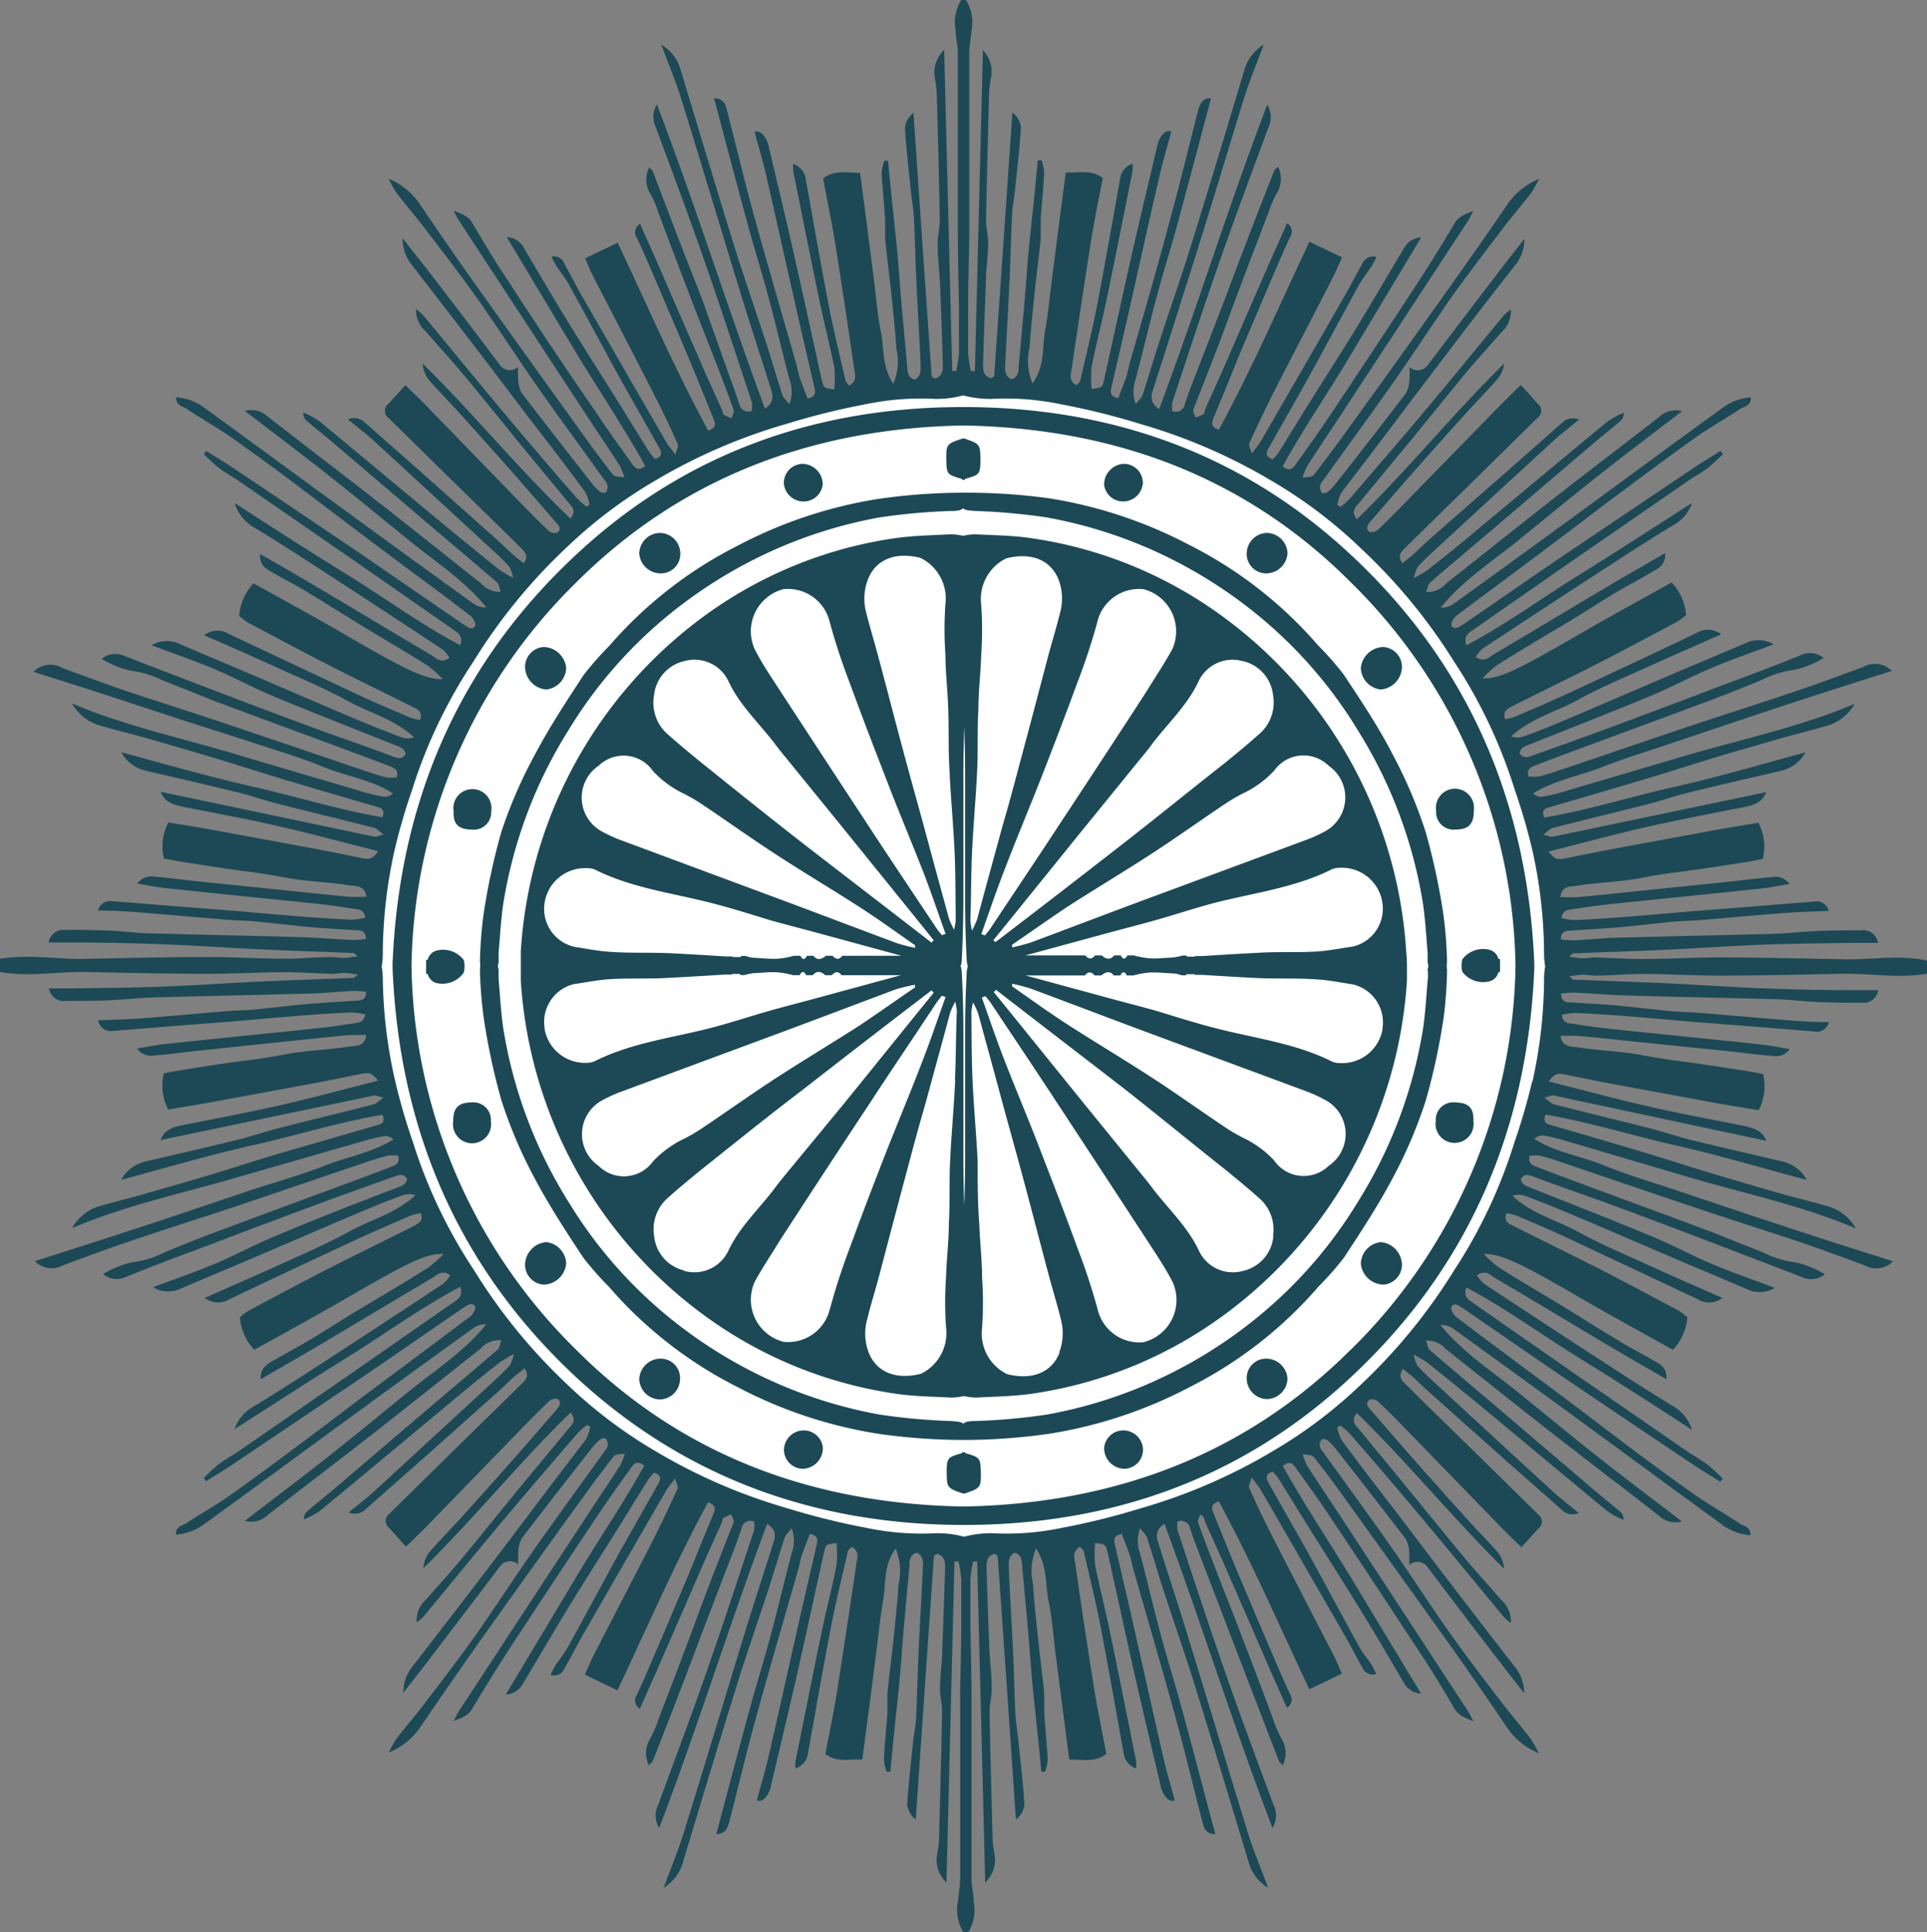 <svg xmlns="http://www.w3.org/2000/svg" viewBox="0 0 153.74 154.11"><rect x="0" y="0" width="153.74" height="154.11" fill="#808080" stroke="none"/><defs><style>.cls-1{fill:#fff;}.cls-2{fill:#1c4955;fill-rule:evenodd;}</style></defs><title>yndia_timao</title><g id="Layer_2" data-name="Layer 2"><g id="Layer_1-2" data-name="Layer 1"><ellipse class="cls-1" cx="76.55" cy="77" rx="47.03" ry="46.43"/><path class="cls-2" d="M122.41,76.86c-.54-13.13-5.44-24.27-15.12-33.05-8.52-7.73-18.8-11.33-30.38-11.34h-.09c-11.58,0-21.86,3.6-30.38,11.34-9.68,8.78-14.58,19.92-15.12,33.05h0c0,.06,0,.13,0,.19s0,.13,0,.19h0c.54,13.13,5.44,24.27,15.12,33.05C55,118,65.24,121.62,76.82,121.64h.09c11.58,0,21.86-3.6,30.38-11.34,9.68-8.78,14.58-19.92,15.12-33.05h0c0-.06,0-.13,0-.19s0-.13,0-.19Zm-14.67,30.82c-8.48,8.45-19,12.28-30.88,12.49-11.9-.21-22.4-4-30.88-12.49A43.81,43.81,0,0,1,32.83,77.06,43.81,43.81,0,0,1,46,46.43C54.47,38,65,34.15,76.87,33.94c11.9.21,22.4,4,30.88,12.49a43.81,43.81,0,0,1,13.16,30.62A43.81,43.81,0,0,1,107.75,107.68Z"/><path class="cls-2" d="M115.45,77.35a1.68,1.68,0,0,1,0-.58,33.89,33.89,0,0,0-.28-3.73,52.22,52.22,0,0,0-1.43-6.68,37.28,37.28,0,0,0-2.62-6.16C110,58,108.58,55.89,107.2,53.8a25.06,25.06,0,0,0-2.05-2.33,33.52,33.52,0,0,0-10.26-8,36.13,36.13,0,0,0-11.24-3.73A48.58,48.58,0,0,0,77,39.3h-.21a48.58,48.58,0,0,0-6.68.49,36.13,36.13,0,0,0-11.24,3.73,33.52,33.52,0,0,0-10.26,8,25.06,25.06,0,0,0-2.05,2.33c-1.37,2.09-2.75,4.19-3.91,6.39A37.28,37.28,0,0,0,40,66.35,52.22,52.22,0,0,0,38.57,73a33.9,33.9,0,0,0-.28,3.73,1.68,1.68,0,0,1,0,.58,33.9,33.9,0,0,0,.28,3.73A52.22,52.22,0,0,0,40,87.76a37.27,37.27,0,0,0,2.62,6.16c1.16,2.21,2.54,4.31,3.91,6.39a25.06,25.06,0,0,0,2.05,2.33,33.52,33.52,0,0,0,10.26,8,36.13,36.13,0,0,0,11.24,3.73,48.58,48.58,0,0,0,6.68.49H77a48.58,48.58,0,0,0,6.68-.49,36.13,36.13,0,0,0,11.24-3.73,33.52,33.52,0,0,0,10.26-8,25.06,25.06,0,0,0,2.05-2.33c1.37-2.09,2.75-4.19,3.91-6.39a37.27,37.27,0,0,0,2.62-6.16,52.22,52.22,0,0,0,1.43-6.68A33.89,33.89,0,0,0,115.45,77.35Zm-1.54.74c-.11,1.29-.18,2.58-.36,3.86a37,37,0,0,1-5.23,13.94,35.9,35.9,0,0,1-7.63,8.88,37.29,37.29,0,0,1-9.44,5.77,36.67,36.67,0,0,1-7.75,2.3,49.26,49.26,0,0,1-5.65.51c-.55,0-.84.05-1,.22-.14-.16-.43-.18-1-.22a49.26,49.26,0,0,1-5.65-.51,36.67,36.67,0,0,1-7.75-2.3A37.29,37.29,0,0,1,53,104.77a35.9,35.9,0,0,1-7.63-8.88,37,37,0,0,1-5.23-13.94c-.18-1.28-.25-2.57-.36-3.86,0-.26,0-.52,0-.78a.64.64,0,0,1,0-.51c0-.26,0-.52,0-.78.11-1.29.18-2.58.36-3.86a37,37,0,0,1,5.23-13.94A35.9,35.9,0,0,1,53,49.34a37.29,37.29,0,0,1,9.44-5.77,36.67,36.67,0,0,1,7.75-2.3,49.26,49.26,0,0,1,5.65-.51c.55,0,.84-.05,1-.22.14.16.43.18,1,.22a49.26,49.26,0,0,1,5.65.51,36.67,36.67,0,0,1,7.75,2.3,37.29,37.29,0,0,1,9.44,5.77,35.9,35.9,0,0,1,7.63,8.88,37,37,0,0,1,5.23,13.94c.18,1.28.25,2.57.36,3.86,0,.26,0,.52,0,.78a.64.64,0,0,1,0,.51C113.92,77.57,113.94,77.83,113.92,78.09Z"/><path class="cls-2" d="M110.17,99.08a1.78,1.78,0,0,0-1.6,1.71,1.85,1.85,0,0,0,1.79,1.68,1.59,1.59,0,0,0,1.49-1.61A1.85,1.85,0,0,0,110.17,99.08Z"/><path class="cls-2" d="M101.17,108.38a1.55,1.55,0,0,0-1.7,1.68,1.65,1.65,0,0,0,1.6,1.54,1.68,1.68,0,0,0,1.65-1.63A1.71,1.71,0,0,0,101.17,108.38Z"/><path class="cls-2" d="M116.12,87.94a1.39,1.39,0,0,0-1.57,1.46,1.52,1.52,0,1,0,3,0C117.59,88.38,117.17,87.95,116.12,87.94Z"/><path class="cls-2" d="M89.55,114.1a1.53,1.53,0,0,0-1.46,1.38,1.65,1.65,0,0,0,1.59,1.68,1.52,1.52,0,0,0,1.51-1.59A1.58,1.58,0,0,0,89.55,114.1Z"/><path class="cls-2" d="M77,115.91s0,0,0-.07l-.12,0-.12,0s0,0,0,.07c-1.17.32-1.21.41-1.23,1.38,0,1.36,0,1.41,1.29,1.84v0l.07,0,.07,0v0c1.31-.43,1.32-.48,1.29-1.84C78.21,116.33,78.17,116.23,77,115.91Z"/><path class="cls-2" d="M43.57,99.08a1.85,1.85,0,0,0-1.68,1.78,1.59,1.59,0,0,0,1.49,1.61,1.85,1.85,0,0,0,1.79-1.68A1.78,1.78,0,0,0,43.57,99.08Z"/><path class="cls-2" d="M52.57,108.38A1.71,1.71,0,0,0,51,110a1.68,1.68,0,0,0,1.65,1.63,1.65,1.65,0,0,0,1.6-1.54A1.55,1.55,0,0,0,52.57,108.38Z"/><path class="cls-2" d="M37.62,87.94c-1.05,0-1.47.44-1.46,1.49a1.52,1.52,0,1,0,3,0A1.39,1.39,0,0,0,37.62,87.94Z"/><path class="cls-2" d="M64.18,114.1a1.58,1.58,0,0,0-1.63,1.47,1.52,1.52,0,0,0,1.51,1.59,1.65,1.65,0,0,0,1.59-1.68A1.53,1.53,0,0,0,64.18,114.1Z"/><path class="cls-2" d="M37,77.58a2,2,0,0,0,0-1,2.07,2.07,0,0,0-2.19-.75,1,1,0,0,0-.69.73l-.12,0a4.18,4.18,0,0,0,0,.56,4.18,4.18,0,0,0,0,.56l.12,0a1,1,0,0,0,.69.73A2.07,2.07,0,0,0,37,77.58Z"/><path class="cls-2" d="M43.57,55a1.78,1.78,0,0,0,1.6-1.71,1.85,1.85,0,0,0-1.79-1.68,1.59,1.59,0,0,0-1.49,1.61A1.85,1.85,0,0,0,43.57,55Z"/><path class="cls-2" d="M52.57,45.73a1.55,1.55,0,0,0,1.7-1.68,1.65,1.65,0,0,0-1.6-1.54A1.68,1.68,0,0,0,51,44.14,1.71,1.71,0,0,0,52.57,45.73Z"/><path class="cls-2" d="M37.62,66.17a1.39,1.39,0,0,0,1.57-1.46,1.52,1.52,0,1,0-3,0C36.14,65.73,36.57,66.16,37.62,66.17Z"/><path class="cls-2" d="M64.18,40a1.53,1.53,0,0,0,1.46-1.38A1.65,1.65,0,0,0,64.05,37a1.52,1.52,0,0,0-1.51,1.59A1.58,1.58,0,0,0,64.18,40Z"/><path class="cls-2" d="M76.74,38.2s0,0,0,.07l.13,0,.12,0s0,0,0-.07c1.17-.32,1.21-.41,1.23-1.38,0-1.36,0-1.41-1.29-1.84v0l-.07,0-.07,0v0c-1.31.43-1.32.48-1.29,1.84C75.53,37.79,75.57,37.88,76.74,38.2Z"/><path class="cls-2" d="M147.23,76.52c-3.33-.06-6.66-.14-10-.15-2.06,0-4.11.12-6.17.13-1.27,0-2.54-.09-3.81-.13-.34,0-.69.07-1,.07s-.62-.07-1.07-.13c.23-.18.28-.26.33-.26,2.46-.1,4.91-.18,7.36-.29,2.62-.12,5.24-.31,7.86-.41,2.34-.09,4.68-.1,7-.14.67,0,1.34,0,2.1,0a1.18,1.18,0,0,0-1.34-1c-1.21,0-2.42,0-3.63.06s-2.32.19-3.48.22c-3.87.11-7.74.18-11.6.29-1.42,0-2.83.16-4.25.23a7.48,7.48,0,0,1-1-.08c0-.55.29-.67.66-.69,1.31-.09,2.63-.16,3.94-.27s2.82-.3,4.23-.44c.77-.07,1.55-.08,2.33-.14,2.31-.19,4.61-.41,6.92-.58,1.07-.08,2.15-.1,3.29-.15a1,1,0,0,0-1.19-.74c-1.63.12-3.25.26-4.88.39l-4.64.36c-1.8.15-3.6.32-5.4.46-1.37.11-2.75.2-4.13.26a5.57,5.57,0,0,1-1.09-.16c.12-.67.56-.65.93-.71.8-.12,1.61-.25,2.42-.34,1.66-.18,3.33-.35,5-.52,2.56-.26,5.13-.52,7.69-.8.67-.07,1.34-.21,2.16-.35a1.38,1.38,0,0,0-1.43-.54c-1.16.08-2.31.25-3.46.37l-7.71.79c-1.46.15-2.91.31-4.37.44-.42,0-.84,0-1.31,0,.08-.94.88-.85,1.35-.92,1.69-.27,3.43-.3,5.11-.62,1-.2,2.06-.36,3.1-.49,1.74-.22,3.48-.5,5.21-.77.46-.07.92-.17,1.38-.26a4.12,4.12,0,0,0-.35-2.88c-1.32.22-2.63.43-3.93.67l-6.72,1.24c-1.52.28-3,.57-4.54.89-.87.18-1,.16-1.56-.5l1-.26c2.24-.56,4.47-1.17,6.72-1.68,2.63-.59,5.29-1.1,7.93-1.62.75-.15,1.42-.37,1.71-1.18l-17.06,3.56c-.15,0-.32-.07-.73-.18.37-.25.55-.47.78-.53,2.58-.66,5.17-1.28,7.75-1.94,1-.26,2-.62,3.09-.88,2.41-.59,4.83-1.15,7.25-1.71a3,3,0,0,0,2.07-1.5c-3.68,1-7.07,2-10.52,2.77s-6.84,1.85-10.33,2.44c-.21-.59,0-.72.42-.83q3.9-1.13,7.79-2.29c1.85-.55,3.68-1.15,5.53-1.71s3.46-1,5.19-1.51c1.28-.36,2.57-.67,3.84-1.05a3.77,3.77,0,0,0,2-1.69c-4.46,1.89-9.08,2.83-13.57,4.16l-9.76,2.88a13.42,13.42,0,0,1-1.63.38,1,1,0,0,1-.7-.27c1.72-1.06,3.7-1.39,5.53-2.11s3.88-1.33,5.82-2l5.75-1.93c1.94-.65,3.89-1.29,5.84-1.92s3.82-1.22,5.68-1.81a1.88,1.88,0,0,0-2.27-.32c-1.74.64-3.47,1.29-5.23,1.88-2.93,1-5.87,1.92-8.8,2.9-3.34,1.12-6.66,2.27-10,3.39-.61.21-1.23.41-1.85.57a3.43,3.43,0,0,1-.83,0c-.19-.62.23-.76.58-.9,1.6-.62,3.21-1.21,4.83-1.81,3.14-1.16,6.27-2.31,9.41-3.49,1.29-.48,2.56-1,3.84-1.53a7.71,7.71,0,0,1,2.57-.78,7.84,7.84,0,0,0,2.31-.94,1.71,1.71,0,0,0-1.83-.23c-2.58,1.07-5.2,2-7.82,3s-5.31,2-8,3c-1.85.68-3.71,1.34-5.56,2-.39.14-.73.28-1.05-.17.09-.51.52-.6.91-.75,3.19-1.27,6.4-2.52,9.57-3.84,1.62-.67,3.18-1.52,4.79-2.2s3.27-1.25,5-1.9a2.35,2.35,0,0,0-2.21-.11c-1.9.82-3.81,1.61-5.71,2.42-2.81,1.2-5.61,2.41-8.41,3.6-1.19.5-2.39,1-3.6,1.43a1.48,1.48,0,0,1-1,0c1.54-1.44,3.57-1.95,5.33-2.92s3.79-1.82,5.71-2.69,3.74-1.66,5.71-2.53a1.74,1.74,0,0,0-2-.09q-5,2.38-10.06,4.73c-1.45.67-2.92,1.3-4.38,1.93a4.41,4.41,0,0,1-.79.19c-.23-.64.19-.81.51-1,2.3-1.16,4.62-2.28,6.91-3.45,2.11-1.08,4.2-2.2,6.29-3.31a5.61,5.61,0,0,0,.72-.54,4.26,4.26,0,0,0-1.15-2.6c-2.49,1.39-4.94,2.72-7.35,4.12-5,2.89-6.37,3.58-7.75,3.53a10.16,10.16,0,0,1,1.2-1.08c1.61-1,3.25-2,4.87-2.95s3-1.87,4.52-2.78c.92-.55,1.88-1.05,2.81-1.6.58-.33,1.25-.62,1.18-1.58-1.6.93-3.12,1.79-4.62,2.68-3,1.78-6,3.59-9,5.36-.39.23-.8.74-1.49.24a2.87,2.87,0,0,1,.53-.65q4.9-3.24,9.83-6.44c1.77-1.15,3.53-2.29,5.34-3.38A3.32,3.32,0,0,0,135,40.12c-3.06,1.95-6,3.87-9,5.73s-5.82,3.94-9,5.62c-.25-.69.1-.93.46-1.18l8.06-5.61,9.14-6.31c.53-.37,1.11-.67,1.62-1.06a15.56,15.56,0,0,0,1.18-1.09l-.2-.25c-.69.44-1.39.85-2.07,1.31q-5.15,3.46-10.3,6.93c-2.61,1.77-5.19,3.57-7.79,5.35-.14.1-.28.2-.43.29s-.64.48-.87.05c-.08-.16.17-.62.4-.79C119,47,121.73,45,124.49,42.91c1.52-1.13,3-2.29,4.53-3.42,2.07-1.54,4.14-3.09,6.24-4.58,1.15-.82,2.4-1.51,3.58-2.29.32-.21.88-.24.84-.92a4.2,4.2,0,0,0-2.23.82c-3.74,2.7-7.44,5.44-11.16,8.16q-5.16,3.77-10.35,7.51a1.66,1.66,0,0,1-1,.28c1.75-2.17,4.06-3.64,6.17-5.35s4.26-3.48,6.42-5.19,4.35-3.35,6.67-5.13a1.89,1.89,0,0,0-1.83.46c-2.85,2.22-5.74,4.4-8.58,6.63s-5.62,4.44-8.42,6.66a2,2,0,0,1-1.58.68c.12-.33.14-.62.29-.75,1.86-1.6,3.74-3.18,5.61-4.77l7.28-6.21c.76-.64,1.53-1.26,2.29-1.9a.78.78,0,0,0,.28-.67,7,7,0,0,0-1.27.68c-3.43,2.82-6.83,5.67-10.25,8.51q-2,1.69-4.11,3.34a10.65,10.65,0,0,1-1.11.65,3.39,3.39,0,0,1,.31-.89,14.69,14.69,0,0,1,1.1-1.1q4.88-4.51,9.77-9c.59-.54,1.22-1,2-1.65a1.23,1.23,0,0,0-1.37.27l-4.46,3.93L114,43.06c-.42.37-.81.78-1.23,1.15s-.57.46-.89.72c-.42-.61-.08-.93.21-1.21,1.74-1.72,3.5-3.43,5.24-5.14l5.35-5.26a.7.7,0,0,0,0-1.12c-.44-.47-.87-1-1.35-1.49-.67.66-1.22,1.19-1.75,1.73L112.2,40c-.75.77-1.5,1.53-2.28,2.27a.74.74,0,0,1-.65.16c-.34-.22-.17-.51,0-.76,1.16-1.33,2.31-2.68,3.48-4q2.14-2.42,4.31-4.82c.81-.89,1.66-1.74,2.45-2.66A2.33,2.33,0,0,0,120,29c-4.07,4-7.65,8.44-11.74,12.42-.52-.63-.09-1,.19-1.32.93-1.14,1.87-2.26,2.8-3.39,2-2.4,3.91-4.8,5.89-7.19.85-1,1.76-2,2.63-3a2.28,2.28,0,0,0,.77-1.84,4.37,4.37,0,0,0-.54.45c-2.15,2.59-4.27,5.2-6.44,7.78-1.94,2.31-3.92,4.6-5.89,6.89a6.2,6.2,0,0,1-.73.63l-.25-.15a3.49,3.49,0,0,1,.34-1c1.52-2,3.07-4,4.61-6.07,1.2-1.58,2.39-3.16,3.59-4.73Q118.1,24.69,121,21a3.29,3.29,0,0,0,.62-1.95c-.88,1.13-1.58,2-2.27,2.93q-2.71,3.54-5.4,7.09a1,1,0,0,1-1.5.22,7.7,7.7,0,0,1,0,1,2.46,2.46,0,0,1-.27,1.06c-1.83,2.4-3.69,4.78-5.55,7.15a5,5,0,0,1-.71.75c-.1.09-.4.13-.45.06a.8.8,0,0,1-.16-.54,1.05,1.05,0,0,1,.25-.45c1.88-2.63,3.79-5.23,5.65-7.88,1.53-2.19,3-4.44,4.51-6.62,1.32-1.86,2.71-3.67,4.1-5.49.75-1,1.56-1.94,2.33-2.92a10.59,10.59,0,0,0,.64-1.14,5.68,5.68,0,0,0-2.46,1.94Q118,19.62,115.59,23q-4.38,6.17-8.82,12.3c-.58.8-1.19,1.58-1.78,2.37-.27.36-.28.36-1.07.43a5.48,5.48,0,0,1,.37-.93c.89-1.38,1.81-2.74,2.71-4.11l3.9-5.95,6.23-9.51c.11-.17.19-.36.41-.77-.73.28-1.18.45-1.5,1-.9,1.52-1.82,3-2.79,4.51q-3.57,5.45-7.19,10.87c-.84,1.26-1.72,2.48-2.6,3.71-.24.34-.47.8-1.13.28,1.71-3.1,3.72-6,5.54-9.07l5.51-9.19a1.65,1.65,0,0,0-1.36.85c-1.21,2-2.41,4.08-3.64,6.1-1.35,2.2-2.75,4.38-4.12,6.57-.75,1.21-1.49,2.42-2.25,3.63a4.89,4.89,0,0,1-.46.55c-.63-.2-.54-.54-.32-.92,1-1.77,2-3.53,3-5.3,1.39-2.53,2.75-5.07,4.14-7.6.31-.56.73-1.07,1.08-1.61a7.45,7.45,0,0,0,.36-.71.9.9,0,0,0-1.12.54c-.46.77-.86,1.59-1.3,2.37q-3.38,5.89-6.79,11.77c-.17.29-.39.54-.73,1-.11-.42-.27-.67-.2-.82.61-1.33,1.24-2.66,1.91-4,1.59-3.11,3.21-6.2,4.8-9.31.23-.46.42-.93.69-1.52l-2.6-1.25c-2.4,5.07-4.59,10.15-7.23,15-.69-.24-.56-.58-.4-1,.68-1.62,1.34-3.26,2-4.88q1.43-3.39,2.88-6.77c.39-.91.78-1.82,1.2-2.71a.77.77,0,0,0-.24-1.11c-.55,1.25-1.09,2.45-1.62,3.66-1.1,2.52-2.19,5-3.29,7.56-.53,1.22-1.09,2.43-1.63,3.64-.05.12,0,.3-.13.36a3.7,3.7,0,0,1-.63.28c-.06-.22-.24-.49-.17-.66,1-2.54,2-5.06,2.92-7.59,1-2.73,2.06-5.46,3.1-8.19a8.9,8.9,0,0,1,.61-1.42,2.16,2.16,0,0,0,.12-2.15c-.11.12-.26.22-.31.35q-2,5.05-3.89,10.11L95,30.9c-.17.44-.31.89-.47,1.33a.73.73,0,0,1-1,.56,2.29,2.29,0,0,1,0-.7c1.26-3.8,2.5-7.6,3.82-11.37,1.23-3.53,2.54-7,3.84-10.54a1.87,1.87,0,0,0-.09-1.82c-3.06,8-5.58,16.16-8.62,24.27-.84-.57-.62-1.14-.44-1.69.75-2.37,1.53-4.74,2.26-7.12C96,18.56,97.57,13.29,99.2,8c.44-1.42,1-2.79,1.63-4.45a3.46,3.46,0,0,0-1.5,1.87c-1.42,4.73-2.84,9.45-4.31,14.17-.8,2.58-1.7,5.13-2.54,7.71-.45,1.39-.86,2.79-1.31,4.18-.08.23-.31.42-.56.75a2.91,2.91,0,0,1,0-2c.57-2.15,1.07-4.32,1.65-6.47.53-2,1.15-3.94,1.69-5.93.9-3.3,1.77-6.61,2.67-10-.64,0-.85.39-1,.85-.73,2.83-1.4,5.67-2.18,8.49C92.42,21.07,91.27,25,90.15,28.9c-.11.37-.16.76-.28,1.12-.2.59-.44,1.17-.65,1.74-.63-.12-.64-.45-.56-.81.43-1.88.87-3.76,1.3-5.64.85-3.77,1.68-7.54,2.55-11.3.27-1.16.61-2.3.94-3.52-.44-.13-.69.21-.88.5a2.63,2.63,0,0,0-.29.85c-.7,3-1.41,5.92-2.08,8.89-.72,3.17-1.4,6.36-2.11,9.54-.15.66-.16.65-1,.76a9.37,9.37,0,0,1,0-1.77c.34-1.73.79-3.43,1.15-5.16.73-3.48,1.42-7,2.12-10.46a3.33,3.33,0,0,0,0-.59,1.47,1.47,0,0,0-1,1.25c-.6,3.33-1.18,6.67-1.82,10-.39,2-.88,4-1.34,6,0,.15-.19.27-.3.43-.68-.34-.46-.92-.39-1.37q.73-5,1.52-10.06c.27-1.69.62-3.37.95-5.09-.88-.71-1.89-.4-2.95-.45-.19,1.42-.37,2.81-.55,4.2s-.36,2.8-.54,4.2-.31,2.82-.56,4.22,0,2.79-1,4.21a4.58,4.58,0,0,1-.24-2.84c.1-1.55.27-3.09.43-4.63.14-1.36.33-2.72.46-4.08,0-.5,0-1,0-1.53.08-1.24.22-2.48.28-3.72a4,4,0,0,0-.21-1l-.3,0c-.08.86-.17,1.72-.25,2.57-.16,1.58-.34,3.16-.49,4.74-.11,1.2-.19,2.4-.29,3.61-.16,1.85-.33,3.69-.5,5.54,0,.44-.05.88-.61,1-.58-.32-.47-.89-.45-1.38.1-2.15.23-4.29.33-6.44.08-1.72.11-3.44.2-5.16,0-.68.16-1.35.23-2,.17-1.7.38-3.4.48-5.11a1.69,1.69,0,0,0-.68-1.18q-.72,10.5-1.45,21c0,.06-.12.1-.24.19-.63-.14-.66-.67-.65-1.18q.1-3.16.22-6.33c0-1.07.17-2.15.19-3.22,0-.64-.18-1.28-.17-1.91.06-3.32.15-6.64.24-10a7.82,7.82,0,0,1,.17-1.41A2.48,2.48,0,0,0,78.42,4c-.22,8.72-.43,17.17-.64,25.61l-.32,0a10.3,10.3,0,0,1-.22-1.46c0-1.25,0-2.49,0-3.74,0-2,.08-4,.09-6,0-4.71,0-9.42,0-14.13,0-.6.13-1.19.17-1.79A3.36,3.36,0,0,0,77.06,0h-.37a3.36,3.36,0,0,0-.44,2.47c0,.6.17,1.19.17,1.79,0,4.71,0,9.42,0,14.13,0,2,.05,4,.09,6,0,1.25,0,2.49,0,3.74a10.3,10.3,0,0,1-.22,1.46l-.32,0c-.21-8.45-.43-16.89-.64-25.61a2.48,2.48,0,0,0-.76,2.17,7.81,7.81,0,0,1,.17,1.41c.09,3.32.18,6.63.24,10,0,.64-.18,1.28-.17,1.91,0,1.07.14,2.15.19,3.22q.13,3.16.22,6.33c0,.52,0,1-.65,1.18-.12-.09-.24-.14-.24-.19q-.74-10.5-1.45-21a1.69,1.69,0,0,0-.68,1.18c.1,1.71.31,3.41.48,5.11.07.68.19,1.35.23,2,.09,1.72.12,3.44.2,5.16.1,2.15.24,4.29.33,6.44,0,.49.13,1.06-.45,1.38-.55-.13-.57-.57-.61-1-.16-1.85-.34-3.69-.5-5.54-.1-1.2-.18-2.41-.29-3.61-.15-1.58-.33-3.16-.49-4.74-.09-.86-.17-1.72-.25-2.57l-.3,0a4,4,0,0,0-.21,1c.07,1.24.2,2.48.28,3.72,0,.51,0,1,0,1.53.13,1.36.32,2.72.46,4.08.16,1.54.34,3.08.43,4.63a4.58,4.58,0,0,1-.24,2.84c-.94-1.42-.72-2.88-1-4.21s-.38-2.81-.56-4.22-.36-2.8-.54-4.2l-.55-4.2c-1.06,0-2.07-.26-2.95.45.32,1.73.67,3.4.95,5.09q.8,5,1.52,10.06c.07.45.28,1-.39,1.37-.12-.16-.27-.28-.3-.43-.46-2-.95-4-1.34-6-.64-3.33-1.22-6.67-1.82-10a1.47,1.47,0,0,0-1-1.25,3.33,3.33,0,0,0,0,.59c.7,3.49,1.4,7,2.12,10.46.36,1.72.8,3.43,1.15,5.16a9.36,9.36,0,0,1,0,1.77c-.82-.1-.83-.1-1-.76-.71-3.18-1.39-6.36-2.11-9.54-.67-3-1.38-5.93-2.08-8.89a2.63,2.63,0,0,0-.29-.85c-.19-.29-.44-.63-.88-.5.33,1.22.68,2.36.94,3.52.86,3.76,1.7,7.54,2.55,11.3.43,1.88.87,3.76,1.3,5.64.08.36.08.69-.56.81-.21-.57-.45-1.15-.65-1.74-.12-.36-.17-.75-.28-1.12-1.12-3.92-2.27-7.83-3.35-11.75-.77-2.82-1.45-5.66-2.18-8.49-.12-.46-.32-.85-1-.85.91,3.4,1.77,6.71,2.67,10,.54,2,1.16,3.94,1.69,5.93.58,2.15,1.08,4.32,1.65,6.47a2.91,2.91,0,0,1,0,2c-.26-.33-.49-.51-.56-.75-.46-1.39-.86-2.79-1.31-4.18-.84-2.57-1.73-5.12-2.54-7.71-1.46-4.71-2.88-9.44-4.31-14.17a3.46,3.46,0,0,0-1.5-1.87c.61,1.66,1.19,3,1.63,4.45,1.63,5.25,3.2,10.53,4.82,15.78.73,2.38,1.51,4.75,2.26,7.12.17.55.39,1.12-.44,1.69-3-8.11-5.56-16.26-8.62-24.27a1.87,1.87,0,0,0-.09,1.82c1.3,3.51,2.61,7,3.84,10.54,1.32,3.78,2.56,7.58,3.82,11.38a2.29,2.29,0,0,1,0,.7.72.72,0,0,1-1-.56c-.16-.44-.3-.89-.47-1.33L56,23.82Q54,18.76,52.1,13.7c-.05-.13-.2-.23-.31-.35a2.16,2.16,0,0,0,.12,2.15,8.92,8.92,0,0,1,.61,1.42c1,2.73,2.06,5.46,3.1,8.19,1,2.53,2,5.05,2.92,7.59.06.17-.11.44-.17.66a3.7,3.7,0,0,1-.63-.28c-.08-.06-.08-.24-.13-.36-.54-1.21-1.1-2.42-1.63-3.64-1.1-2.52-2.19-5-3.29-7.56-.53-1.21-1.07-2.41-1.62-3.66A.77.77,0,0,0,50.83,19c.42.9.81,1.8,1.2,2.71q1.45,3.38,2.88,6.77c.68,1.62,1.34,3.26,2,4.88.16.39.29.73-.4,1-2.64-4.84-4.83-9.92-7.23-15l-2.6,1.25c.26.58.45,1.06.69,1.52,1.6,3.1,3.21,6.2,4.8,9.31.67,1.3,1.3,2.63,1.91,4,.07.15-.09.39-.2.82-.34-.47-.56-.72-.73-1q-3.4-5.88-6.79-11.77c-.45-.78-.84-1.6-1.3-2.37A.9.9,0,0,0,44,20.47a7.46,7.46,0,0,0,.36.71c.35.54.77,1,1.08,1.61,1.39,2.52,2.75,5.07,4.14,7.6,1,1.77,2,3.53,3,5.3.21.38.31.73-.32.92a4.89,4.89,0,0,1-.46-.55c-.76-1.21-1.5-2.42-2.25-3.63-1.37-2.19-2.77-4.37-4.12-6.57-1.24-2-2.44-4.06-3.64-6.1a1.65,1.65,0,0,0-1.36-.85l5.51,9.19c1.82,3,3.83,6,5.54,9.07-.65.51-.89.05-1.13-.28-.88-1.23-1.77-2.45-2.6-3.71Q44,27.76,40.48,22.31c-1-1.48-1.89-3-2.79-4.51-.31-.53-.76-.7-1.5-1,.22.42.3.61.41.77l6.23,9.51,3.9,5.95c.9,1.37,1.82,2.73,2.71,4.11a5.48,5.48,0,0,1,.37.93C49,38,49,38,48.75,37.67c-.6-.79-1.21-1.57-1.78-2.37Q42.54,29.15,38.15,23q-2.4-3.37-4.71-6.8A5.68,5.68,0,0,0,31,14.25a10.59,10.59,0,0,0,.64,1.14c.76,1,1.57,1.93,2.33,2.92,1.38,1.82,2.78,3.62,4.1,5.49,1.54,2.18,3,4.44,4.51,6.62,1.85,2.65,3.76,5.25,5.65,7.88a1.05,1.05,0,0,1,.25.45.8.8,0,0,1-.16.54c-.05.06-.35,0-.45-.06a5,5,0,0,1-.71-.75c-1.86-2.38-3.72-4.75-5.55-7.15a2.46,2.46,0,0,1-.27-1.06,7.7,7.7,0,0,1,0-1A1,1,0,0,1,39.8,29q-2.68-3.56-5.4-7.09C33.71,21,33,20.15,32.13,19A3.29,3.29,0,0,0,32.75,21q2.89,3.72,5.75,7.46c1.2,1.57,2.39,3.15,3.59,4.73,1.54,2,3.09,4,4.61,6.07a3.49,3.49,0,0,1,.34,1l-.25.15a6.19,6.19,0,0,1-.73-.63c-2-2.29-3.95-4.57-5.89-6.89-2.16-2.58-4.29-5.19-6.44-7.78a4.37,4.37,0,0,0-.54-.45A2.28,2.28,0,0,0,34,26.47c.86,1,1.77,2,2.63,3,2,2.39,3.92,4.8,5.89,7.19.93,1.13,1.87,2.26,2.8,3.39.29.35.71.69.19,1.32C41.38,37.42,37.79,33,33.72,29a2.33,2.33,0,0,0,.46,1.26c.78.91,1.64,1.76,2.45,2.66q2.17,2.4,4.31,4.82c1.17,1.33,2.32,2.67,3.48,4,.22.25.39.54,0,.76a.74.74,0,0,1-.65-.16c-.78-.73-1.53-1.5-2.28-2.27l-7.4-7.62c-.53-.55-1.08-1.07-1.75-1.73-.49.54-.91,1-1.35,1.49a.7.7,0,0,0,0,1.12l5.35,5.26c1.75,1.71,3.51,3.42,5.24,5.14.29.28.63.61.21,1.21-.32-.26-.62-.47-.89-.72s-.81-.78-1.23-1.15l-6.08-5.42-4.46-3.93a1.23,1.23,0,0,0-1.37-.27c.76.63,1.39,1.11,2,1.65q4.9,4.5,9.77,9a14.71,14.71,0,0,1,1.1,1.1,3.39,3.39,0,0,1,.31.89,10.65,10.65,0,0,1-1.11-.65q-2.07-1.66-4.11-3.34c-3.42-2.83-6.82-5.68-10.25-8.51a7.05,7.05,0,0,0-1.27-.68.78.78,0,0,0,.28.67c.76.64,1.54,1.26,2.29,1.9l7.28,6.21c1.87,1.59,3.75,3.17,5.61,4.77.15.13.17.41.29.75a2,2,0,0,1-1.58-.68c-2.81-2.22-5.6-4.46-8.42-6.66s-5.73-4.41-8.58-6.63a1.89,1.89,0,0,0-1.83-.46c2.32,1.78,4.51,3.43,6.67,5.13s4.28,3.46,6.42,5.19,4.42,3.19,6.17,5.35a1.66,1.66,0,0,1-1-.28q-5.19-3.74-10.35-7.51C23.72,37.95,20,35.2,16.28,32.51a4.2,4.2,0,0,0-2.23-.82c0,.69.52.71.84.92,1.18.79,2.42,1.48,3.58,2.29,2.11,1.49,4.17,3,6.24,4.58,1.52,1.13,3,2.29,4.53,3.42C32,45,34.78,47,37.52,49.11c.22.17.48.64.4.79-.23.43-.58.13-.87-.05s-.29-.19-.43-.29C34,47.77,31.43,46,28.83,44.21q-5.14-3.48-10.3-6.93c-.68-.45-1.38-.87-2.07-1.31l-.2.25a15.57,15.57,0,0,0,1.18,1.09c.51.39,1.09.7,1.62,1.06l9.14,6.31,8.06,5.61c.36.25.7.5.46,1.18-3.18-1.68-6-3.77-9-5.62s-6-3.78-9-5.73A3.32,3.32,0,0,0,20.16,42c1.8,1.09,3.57,2.23,5.34,3.38q4.93,3.2,9.83,6.44a2.87,2.87,0,0,1,.53.65c-.69.5-1.09,0-1.49-.24-3-1.77-6-3.58-9-5.36-1.5-.89-3-1.76-4.62-2.68-.07,1,.61,1.24,1.18,1.58.93.54,1.88,1,2.81,1.6,1.52.91,3,1.86,4.52,2.78s3.26,1.94,4.87,2.95a10.16,10.16,0,0,1,1.2,1.08c-1.38,0-2.8-.64-7.75-3.53-2.41-1.4-4.86-2.73-7.35-4.12a4.26,4.26,0,0,0-1.15,2.6,5.61,5.61,0,0,0,.72.54c2.09,1.11,4.18,2.23,6.29,3.31,2.29,1.17,4.61,2.29,6.91,3.45.32.16.75.33.51,1a4.41,4.41,0,0,1-.79-.19c-1.47-.63-2.94-1.25-4.38-1.93q-5-2.35-10.06-4.73a1.74,1.74,0,0,0-2,.09c2,.87,3.85,1.68,5.71,2.53s3.87,1.68,5.71,2.69,3.79,1.48,5.33,2.92a1.48,1.48,0,0,1-1,0c-1.21-.45-2.41-.93-3.6-1.43-2.81-1.19-5.61-2.4-8.41-3.6-1.9-.81-3.81-1.6-5.71-2.42a2.35,2.35,0,0,0-2.21.11c1.72.65,3.38,1.22,5,1.9s3.17,1.53,4.79,2.2c3.18,1.32,6.38,2.57,9.57,3.84.39.16.83.25.91.75-.33.46-.67.32-1.05.17-1.85-.69-3.71-1.34-5.56-2q-4-1.47-8-3c-2.61-1-5.24-2-7.82-3a1.71,1.71,0,0,0-1.83.23,7.84,7.84,0,0,0,2.31.94,7.71,7.71,0,0,1,2.57.78c1.28.51,2.55,1,3.84,1.53,3.13,1.18,6.27,2.33,9.41,3.49,1.61.6,3.22,1.19,4.83,1.81.34.13.77.27.58.9a3.43,3.43,0,0,1-.83,0c-.62-.16-1.24-.36-1.85-.57-3.33-1.13-6.66-2.27-10-3.39-2.93-1-5.87-1.92-8.8-2.9-1.75-.59-3.49-1.24-5.23-1.88a1.88,1.88,0,0,0-2.27.32c1.86.59,3.77,1.19,5.68,1.81s3.9,1.28,5.84,1.92L20,59.18c1.94.65,3.92,1.22,5.82,2s3.81,1,5.53,2.11a1,1,0,0,1-.7.27,13.42,13.42,0,0,1-1.63-.38l-9.76-2.88C14.81,58.93,10.2,58,5.74,56.11a3.77,3.77,0,0,0,2,1.69c1.27.39,2.56.69,3.84,1.05,1.73.49,3.46,1,5.19,1.51s3.68,1.15,5.53,1.71q3.89,1.17,7.79,2.29c.38.11.63.24.42.83-3.49-.59-6.88-1.66-10.33-2.44S13.35,61,9.67,60a3,3,0,0,0,2.07,1.5c2.42.57,4.84,1.12,7.25,1.71,1,.25,2.05.61,3.09.88,2.58.66,5.17,1.28,7.75,1.94.22.06.41.27.78.53-.41.11-.58.21-.73.18L12.82,63.16c.29.82,1,1,1.71,1.18,2.65.53,5.3,1,7.93,1.62,2.25.51,4.48,1.12,6.72,1.68l1,.26c-.52.67-.69.69-1.56.5-1.51-.32-3-.61-4.54-.89l-6.72-1.24c-1.3-.24-2.61-.45-3.93-.67a4.12,4.12,0,0,0-.35,2.88c.46.09.92.19,1.38.26,1.74.26,3.47.55,5.21.77,1,.13,2.07.29,3.1.49,1.68.32,3.42.35,5.11.62.46.07,1.27,0,1.35.92-.47,0-.89,0-1.31,0-1.46-.13-2.91-.29-4.37-.44l-7.71-.79c-1.15-.12-2.3-.29-3.46-.37a1.38,1.38,0,0,0-1.43.54c.81.13,1.48.27,2.16.35,2.56.28,5.12.53,7.69.8,1.66.17,3.33.33,5,.52.81.09,1.62.22,2.42.34.37.06.8,0,.93.71a5.57,5.57,0,0,1-1.09.16c-1.38-.06-2.75-.15-4.13-.26-1.8-.14-3.6-.31-5.4-.46l-4.64-.36c-1.62-.13-3.25-.27-4.88-.39a1,1,0,0,0-1.19.74c1.14,0,2.21.06,3.29.15,2.31.18,4.61.39,6.92.58.77.06,1.55.07,2.33.14,1.41.13,2.82.31,4.23.44s2.63.18,3.94.27c.37,0,.67.15.66.69a7.48,7.48,0,0,1-1,.08c-1.42-.06-2.83-.18-4.25-.23-3.87-.11-7.73-.18-11.6-.29-1.16,0-2.32-.17-3.48-.22s-2.42-.08-3.63-.06a1.18,1.18,0,0,0-1.34,1c.76,0,1.43,0,2.1,0,2.34,0,4.69.05,7,.14,2.62.1,5.24.29,7.86.41,2.45.11,4.91.19,7.36.29.06,0,.11.08.33.26-.45.06-.76.12-1.07.13s-.69-.07-1-.07c-1.27,0-2.54.14-3.81.13-2.06,0-4.11-.14-6.17-.13-3.33,0-6.66.09-10,.15-2.17,0-4.34-.38-6.51,0v.52H0v.52c2.17.4,4.34,0,6.51,0,3.33.06,6.66.14,10,.15,2.06,0,4.11-.12,6.17-.13,1.27,0,2.54.09,3.81.13.34,0,.69-.07,1-.07s.62.07,1.07.13c-.23.18-.28.26-.33.26-2.46.1-4.91.18-7.36.29-2.62.12-5.24.31-7.86.41-2.34.09-4.68.1-7,.14-.67,0-1.34,0-2.1,0a1.18,1.18,0,0,0,1.34,1c1.21,0,2.42,0,3.63-.06s2.32-.19,3.48-.22c3.87-.11,7.74-.18,11.6-.29,1.42,0,2.83-.16,4.25-.23a7.47,7.47,0,0,1,1,.08c0,.55-.29.67-.66.69-1.31.09-2.63.16-3.94.27s-2.82.3-4.23.44c-.77.07-1.55.08-2.33.14-2.31.19-4.61.41-6.92.58-1.07.08-2.15.1-3.29.15A1,1,0,0,0,9,82.23c1.63-.12,3.25-.26,4.88-.39l4.64-.36c1.8-.15,3.6-.32,5.4-.46,1.37-.11,2.75-.2,4.13-.26a5.57,5.57,0,0,1,1.09.16c-.12.67-.56.65-.93.71-.8.12-1.61.25-2.42.34-1.66.18-3.33.35-5,.52-2.56.26-5.13.52-7.69.8-.67.07-1.34.21-2.16.35a1.38,1.38,0,0,0,1.43.54c1.16-.08,2.31-.25,3.46-.37L23.54,83c1.45-.15,2.91-.31,4.37-.44.42,0,.84,0,1.31,0-.08.94-.88.85-1.35.92-1.69.27-3.43.3-5.11.62-1,.2-2.06.36-3.1.49-1.74.22-3.48.5-5.21.77-.46.07-.92.17-1.38.26a4.12,4.12,0,0,0,.35,2.88c1.32-.22,2.63-.43,3.93-.67l6.72-1.24c1.52-.28,3-.57,4.54-.89.87-.18,1-.16,1.56.5l-1,.26c-2.24.56-4.47,1.17-6.72,1.68-2.63.59-5.29,1.1-7.93,1.62-.75.15-1.42.37-1.71,1.18l17.06-3.56c.15,0,.32.07.73.18-.37.25-.55.47-.78.53-2.58.66-5.17,1.28-7.75,1.94-1,.26-2,.62-3.09.88-2.41.59-4.83,1.15-7.25,1.71a3,3,0,0,0-2.07,1.5c3.68-1,7.07-2,10.52-2.77S27,89.51,30.52,88.92c.21.59,0,.72-.42.83Q26.2,90.88,22.31,92c-1.85.55-3.68,1.15-5.53,1.71s-3.46,1-5.19,1.51c-1.28.36-2.57.67-3.84,1.05a3.77,3.77,0,0,0-2,1.69c4.46-1.89,9.08-2.83,13.57-4.16L29.06,91a13.44,13.44,0,0,1,1.63-.38,1,1,0,0,1,.7.27c-1.72,1.06-3.7,1.39-5.53,2.11S22,94.28,20,94.94L14.3,96.86c-1.94.65-3.89,1.29-5.84,1.92S4.64,100,2.78,100.6a1.88,1.88,0,0,0,2.27.32c1.74-.64,3.47-1.29,5.23-1.88,2.93-1,5.87-1.92,8.8-2.9,3.34-1.12,6.66-2.27,10-3.39.61-.21,1.23-.41,1.85-.57a3.44,3.44,0,0,1,.83,0c.19.62-.23.76-.58.9-1.6.62-3.21,1.21-4.83,1.81-3.14,1.16-6.27,2.31-9.41,3.49-1.29.48-2.56,1-3.84,1.53a7.71,7.71,0,0,1-2.57.78,7.84,7.84,0,0,0-2.31.94,1.71,1.71,0,0,0,1.83.23c2.58-1.07,5.2-2,7.82-3s5.31-2,8-3c1.85-.68,3.71-1.34,5.56-2,.39-.14.73-.28,1.05.17-.09.51-.52.6-.91.75C28.35,96,25.15,97.26,22,98.58c-1.62.67-3.18,1.52-4.79,2.2s-3.27,1.25-5,1.9a2.35,2.35,0,0,0,2.21.11c1.9-.82,3.81-1.61,5.71-2.42,2.81-1.2,5.61-2.41,8.41-3.6,1.19-.5,2.39-1,3.6-1.43a1.48,1.48,0,0,1,1,0c-1.54,1.44-3.57,1.95-5.33,2.92S24,100.12,22.05,101s-3.74,1.66-5.71,2.53a1.74,1.74,0,0,0,2,.09q5-2.38,10.06-4.73c1.45-.67,2.92-1.3,4.38-1.93a4.42,4.42,0,0,1,.79-.19c.23.64-.19.81-.51,1-2.3,1.16-4.62,2.28-6.91,3.45-2.11,1.08-4.2,2.2-6.29,3.31a5.61,5.61,0,0,0-.72.54,4.26,4.26,0,0,0,1.15,2.6c2.49-1.39,4.94-2.72,7.35-4.12,5-2.89,6.37-3.58,7.75-3.53a10.17,10.17,0,0,1-1.2,1.08c-1.61,1-3.25,2-4.87,2.95s-3,1.87-4.52,2.78c-.92.55-1.88,1.05-2.81,1.6-.58.33-1.25.62-1.18,1.58,1.6-.93,3.12-1.79,4.62-2.68,3-1.78,6-3.59,9-5.36.39-.23.8-.74,1.49-.24a2.87,2.87,0,0,1-.53.65q-4.9,3.24-9.83,6.44c-1.77,1.15-3.53,2.29-5.34,3.38A3.32,3.32,0,0,0,18.71,114c3.06-1.95,6-3.87,9-5.73s5.82-3.94,9-5.62c.25.69-.1.93-.46,1.18l-8.06,5.61-9.14,6.31c-.53.37-1.11.67-1.62,1.06a15.61,15.61,0,0,0-1.18,1.09l.2.25c.69-.44,1.39-.85,2.07-1.31q5.15-3.46,10.3-6.93c2.61-1.77,5.19-3.57,7.79-5.35.14-.1.28-.2.43-.29s.64-.48.87-.05c.08.16-.17.62-.4.79-2.75,2.08-5.52,4.13-8.28,6.19-1.52,1.13-3,2.29-4.53,3.42-2.07,1.54-4.14,3.09-6.24,4.58-1.15.82-2.4,1.51-3.58,2.29-.32.21-.88.24-.84.92a4.2,4.2,0,0,0,2.23-.82c3.74-2.7,7.44-5.44,11.17-8.16q5.16-3.77,10.35-7.51a1.66,1.66,0,0,1,1-.28c-1.75,2.17-4.06,3.64-6.17,5.35s-4.26,3.48-6.42,5.19-4.35,3.35-6.67,5.13a1.89,1.89,0,0,0,1.83-.46c2.85-2.22,5.74-4.4,8.58-6.63s5.62-4.44,8.42-6.66A2,2,0,0,1,40,106.9c-.12.33-.14.62-.29.75-1.86,1.6-3.74,3.18-5.61,4.77l-7.28,6.21c-.76.64-1.53,1.26-2.29,1.9a.78.78,0,0,0-.28.67,7.05,7.05,0,0,0,1.27-.68c3.43-2.82,6.83-5.67,10.25-8.51q2-1.69,4.11-3.34A10.66,10.66,0,0,1,41,108a3.39,3.39,0,0,1-.31.89,14.72,14.72,0,0,1-1.1,1.1q-4.88,4.51-9.77,9c-.59.54-1.22,1-2,1.65a1.23,1.23,0,0,0,1.37-.27l4.46-3.93,6.08-5.42c.42-.37.81-.78,1.23-1.15s.57-.46.89-.72c.42.61.08.93-.21,1.21-1.74,1.72-3.5,3.43-5.24,5.14l-5.35,5.26a.7.7,0,0,0,0,1.12c.44.47.87,1,1.35,1.49.67-.66,1.22-1.19,1.75-1.73l7.4-7.62c.75-.77,1.5-1.53,2.28-2.27a.74.74,0,0,1,.65-.16c.34.22.17.51,0,.76-1.16,1.33-2.31,2.68-3.48,4q-2.14,2.42-4.31,4.82c-.81.89-1.66,1.74-2.45,2.66a2.33,2.33,0,0,0-.46,1.26c4.07-4,7.65-8.44,11.74-12.42.52.63.09,1-.19,1.32-.93,1.14-1.87,2.26-2.8,3.39-2,2.4-3.91,4.8-5.89,7.19-.85,1-1.76,2-2.63,3a2.28,2.28,0,0,0-.77,1.84,4.37,4.37,0,0,0,.54-.45c2.15-2.59,4.27-5.2,6.44-7.78,1.94-2.31,3.92-4.6,5.89-6.89a6.19,6.19,0,0,1,.73-.63l.25.15a3.49,3.49,0,0,1-.34,1c-1.52,2-3.07,4-4.61,6.07-1.2,1.58-2.39,3.16-3.59,4.73q-2.87,3.74-5.75,7.46a3.29,3.29,0,0,0-.62,1.95c.88-1.13,1.58-2,2.27-2.93q2.71-3.54,5.4-7.09a1,1,0,0,1,1.5-.22,7.7,7.7,0,0,1,0-1,2.46,2.46,0,0,1,.27-1.06c1.83-2.4,3.69-4.78,5.55-7.15a5,5,0,0,1,.71-.75c.1-.09.4-.13.45-.06a.8.8,0,0,1,.16.54,1.05,1.05,0,0,1-.25.45c-1.88,2.63-3.79,5.23-5.65,7.88-1.53,2.19-3,4.44-4.51,6.62-1.32,1.86-2.71,3.67-4.1,5.49-.75,1-1.56,1.94-2.33,2.92a10.59,10.59,0,0,0-.64,1.14,5.68,5.68,0,0,0,2.46-1.94q2.32-3.42,4.71-6.8,4.38-6.17,8.82-12.3c.58-.8,1.19-1.58,1.78-2.37.27-.36.28-.36,1.07-.43a5.47,5.47,0,0,1-.37.93c-.89,1.38-1.81,2.74-2.71,4.11L42.83,127l-6.23,9.51c-.11.17-.19.36-.41.77.73-.28,1.18-.45,1.5-1,.9-1.52,1.82-3,2.79-4.51q3.57-5.45,7.19-10.87c.84-1.26,1.72-2.48,2.6-3.71.24-.34.47-.8,1.13-.28-1.71,3.1-3.72,6-5.54,9.07l-5.51,9.19a1.65,1.65,0,0,0,1.36-.85c1.2-2,2.41-4.08,3.64-6.1,1.35-2.2,2.75-4.38,4.12-6.57.75-1.21,1.49-2.42,2.25-3.63a4.89,4.89,0,0,1,.46-.55c.63.2.54.54.32.92-1,1.77-2,3.53-3,5.3-1.39,2.53-2.75,5.07-4.14,7.6-.31.56-.73,1.07-1.08,1.61a7.46,7.46,0,0,0-.36.71.9.9,0,0,0,1.12-.54c.46-.77.86-1.59,1.3-2.37q3.38-5.89,6.79-11.77c.17-.29.39-.54.73-1,.11.42.27.67.2.82-.61,1.33-1.24,2.66-1.91,4-1.59,3.11-3.2,6.2-4.8,9.31-.23.46-.42.93-.69,1.52l2.6,1.25c2.4-5.07,4.59-10.15,7.23-15,.69.24.56.58.4,1-.68,1.63-1.34,3.26-2,4.88q-1.43,3.39-2.88,6.77c-.39.91-.78,1.82-1.2,2.71a.77.77,0,0,0,.24,1.11c.55-1.25,1.09-2.45,1.62-3.66,1.1-2.52,2.19-5,3.29-7.56.53-1.22,1.09-2.43,1.63-3.64.05-.12,0-.3.13-.36a3.7,3.7,0,0,1,.63-.28c.06.22.24.49.17.66-1,2.54-2,5.06-2.92,7.59-1,2.73-2.06,5.46-3.1,8.19a8.92,8.92,0,0,1-.61,1.42,2.16,2.16,0,0,0-.12,2.15c.11-.12.26-.22.31-.35q2-5.05,3.89-10.11l2.72-7.09c.17-.44.31-.89.47-1.33a.72.72,0,0,1,1-.56,2.29,2.29,0,0,1,0,.7c-1.26,3.8-2.5,7.6-3.82,11.38-1.23,3.53-2.54,7-3.84,10.54a1.87,1.87,0,0,0,.09,1.82c3.06-8,5.58-16.16,8.62-24.27.84.57.62,1.14.44,1.69-.75,2.37-1.53,4.74-2.26,7.12-1.61,5.26-3.19,10.53-4.82,15.78-.44,1.42-1,2.79-1.63,4.45a3.46,3.46,0,0,0,1.5-1.87c1.42-4.73,2.84-9.45,4.31-14.17.8-2.58,1.7-5.13,2.54-7.71.45-1.39.86-2.79,1.31-4.18.08-.23.31-.42.56-.75a2.91,2.91,0,0,1,0,2c-.57,2.15-1.07,4.32-1.65,6.47-.53,2-1.15,3.94-1.69,5.93-.9,3.3-1.77,6.61-2.67,10,.64,0,.85-.39,1-.85.73-2.83,1.4-5.67,2.18-8.49,1.08-3.93,2.23-7.84,3.35-11.75.11-.37.16-.76.28-1.12.2-.59.44-1.17.65-1.74.63.12.64.45.56.81-.43,1.88-.87,3.76-1.3,5.64-.85,3.77-1.68,7.54-2.55,11.3-.27,1.16-.61,2.3-.94,3.52.44.13.69-.21.88-.5a2.63,2.63,0,0,0,.29-.85c.7-3,1.41-5.92,2.08-8.89.72-3.17,1.4-6.36,2.11-9.54.15-.66.16-.65,1-.76a9.36,9.36,0,0,1,0,1.77c-.34,1.73-.79,3.43-1.15,5.16-.73,3.48-1.42,7-2.12,10.46a3.33,3.33,0,0,0,0,.59,1.47,1.47,0,0,0,1-1.25c.6-3.33,1.18-6.67,1.82-10,.39-2,.88-4,1.34-6,0-.15.19-.27.3-.43.68.34.46.92.39,1.37q-.73,5-1.52,10.06c-.27,1.69-.62,3.37-.95,5.09.88.71,1.89.4,2.95.45l.55-4.2.54-4.2c.18-1.41.31-2.82.56-4.22s0-2.79,1-4.21a4.58,4.58,0,0,1,.24,2.84c-.1,1.55-.27,3.09-.43,4.63-.14,1.36-.33,2.72-.46,4.08,0,.5,0,1,0,1.53-.08,1.24-.22,2.48-.28,3.72a4,4,0,0,0,.21,1l.3,0c.08-.86.17-1.72.25-2.57.16-1.58.34-3.16.49-4.74.11-1.2.19-2.4.29-3.61.16-1.85.33-3.69.5-5.54,0-.44.05-.88.61-1,.58.32.47.89.45,1.38-.1,2.15-.23,4.29-.33,6.44-.08,1.72-.11,3.44-.2,5.16,0,.68-.16,1.35-.23,2-.17,1.7-.38,3.4-.48,5.11a1.69,1.69,0,0,0,.68,1.18q.72-10.5,1.45-21c0-.06.12-.1.24-.19.63.15.66.67.65,1.18q-.1,3.16-.22,6.33c0,1.07-.17,2.15-.19,3.22,0,.64.18,1.28.17,1.91-.06,3.32-.15,6.64-.24,10a7.81,7.81,0,0,1-.17,1.41,2.48,2.48,0,0,0,.76,2.17c.22-8.72.43-17.17.64-25.61l.32,0a10.3,10.3,0,0,1,.22,1.46c0,1.25,0,2.49,0,3.74,0,2-.08,4-.09,6,0,4.71,0,9.42,0,14.13,0,.6-.13,1.19-.17,1.79a3.36,3.36,0,0,0,.44,2.47h.37a3.36,3.36,0,0,0,.44-2.47c0-.6-.17-1.19-.17-1.79,0-4.71,0-9.42,0-14.13,0-2-.05-4-.09-6,0-1.25,0-2.49,0-3.74a10.31,10.31,0,0,1,.22-1.46l.32,0c.21,8.45.43,16.89.64,25.61a2.48,2.48,0,0,0,.76-2.17,7.82,7.82,0,0,1-.17-1.41c-.09-3.32-.18-6.63-.24-10,0-.64.18-1.28.17-1.91,0-1.07-.14-2.15-.19-3.22q-.13-3.16-.22-6.33c0-.52,0-1,.65-1.18.12.09.24.14.24.19q.74,10.5,1.45,21a1.69,1.69,0,0,0,.68-1.18c-.1-1.71-.31-3.41-.48-5.11-.07-.68-.19-1.35-.23-2-.09-1.72-.12-3.44-.2-5.16-.1-2.15-.24-4.29-.33-6.44,0-.49-.13-1.06.45-1.38.55.13.57.57.61,1,.16,1.85.34,3.69.5,5.54.1,1.2.18,2.41.29,3.61.15,1.58.33,3.16.49,4.74.09.86.17,1.72.25,2.57l.3,0a4,4,0,0,0,.21-1c-.07-1.24-.2-2.48-.28-3.72,0-.51,0-1,0-1.53-.13-1.36-.32-2.72-.46-4.08-.16-1.54-.34-3.08-.43-4.63a4.58,4.58,0,0,1,.24-2.84c.94,1.42.72,2.88,1,4.21s.38,2.81.56,4.22l.54,4.2.55,4.2c1.06,0,2.07.26,2.95-.45-.32-1.73-.67-3.4-.95-5.09q-.8-5-1.52-10.06c-.07-.45-.28-1,.39-1.37.12.16.27.28.3.43.46,2,.95,4,1.34,6,.64,3.33,1.22,6.67,1.82,10a1.47,1.47,0,0,0,1,1.25,3.33,3.33,0,0,0,0-.59c-.7-3.49-1.4-7-2.12-10.46-.36-1.72-.8-3.43-1.15-5.16a9.37,9.37,0,0,1,0-1.77c.82.1.83.1,1,.76.71,3.18,1.39,6.36,2.11,9.54.67,3,1.38,5.93,2.08,8.89a2.63,2.63,0,0,0,.29.85c.19.29.44.63.88.5-.33-1.22-.68-2.36-.94-3.52-.86-3.76-1.7-7.54-2.55-11.3-.43-1.88-.87-3.76-1.3-5.64-.08-.36-.08-.69.56-.81.21.57.45,1.15.65,1.74.12.36.17.75.28,1.12,1.12,3.92,2.27,7.83,3.35,11.75.77,2.82,1.45,5.66,2.18,8.49.12.46.32.85,1,.85-.91-3.4-1.77-6.71-2.67-10-.54-2-1.16-3.94-1.69-5.93-.58-2.15-1.08-4.32-1.65-6.47a2.91,2.91,0,0,1,0-2c.26.33.49.51.56.75.46,1.39.86,2.79,1.31,4.18.84,2.57,1.73,5.12,2.54,7.71,1.46,4.71,2.88,9.44,4.31,14.17a3.46,3.46,0,0,0,1.5,1.87c-.61-1.66-1.19-3-1.63-4.45-1.63-5.25-3.2-10.53-4.82-15.78-.73-2.38-1.51-4.75-2.26-7.12-.17-.55-.39-1.12.44-1.69,3,8.11,5.56,16.26,8.62,24.27a1.87,1.87,0,0,0,.09-1.82c-1.3-3.51-2.61-7-3.84-10.54-1.32-3.78-2.56-7.58-3.82-11.38a2.29,2.29,0,0,1,0-.7.72.72,0,0,1,1,.56c.16.44.3.89.47,1.33l2.72,7.09q1.94,5.06,3.89,10.11c.05.13.2.23.31.35a2.16,2.16,0,0,0-.12-2.15,8.9,8.9,0,0,1-.61-1.42c-1-2.73-2.06-5.46-3.1-8.19-1-2.53-2-5.05-2.92-7.59-.06-.17.11-.44.17-.66A3.7,3.7,0,0,1,96,121c.08.06.08.24.13.36.54,1.21,1.1,2.42,1.63,3.64,1.1,2.52,2.19,5,3.29,7.56.53,1.21,1.07,2.41,1.62,3.66a.77.77,0,0,0,.24-1.11c-.42-.9-.81-1.8-1.2-2.71q-1.45-3.38-2.88-6.77c-.68-1.62-1.34-3.26-2-4.88-.16-.39-.29-.73.4-1,2.64,4.84,4.83,9.92,7.23,15l2.6-1.25c-.26-.58-.45-1.06-.69-1.52-1.6-3.1-3.21-6.2-4.8-9.31-.67-1.3-1.3-2.63-1.91-4-.07-.15.09-.39.2-.82.34.47.56.72.73,1q3.4,5.88,6.79,11.77c.45.78.84,1.6,1.3,2.37a.9.9,0,0,0,1.12.54,7.45,7.45,0,0,0-.36-.71c-.35-.54-.77-1-1.08-1.61-1.39-2.52-2.75-5.07-4.14-7.6-1-1.77-2-3.53-3-5.3-.21-.38-.31-.73.32-.92a4.89,4.89,0,0,1,.46.55c.76,1.21,1.5,2.42,2.25,3.63,1.37,2.19,2.77,4.37,4.12,6.57,1.24,2,2.44,4.06,3.64,6.1a1.65,1.65,0,0,0,1.36.85L107.88,126c-1.82-3-3.83-6-5.54-9.07.65-.51.89-.05,1.13.28.88,1.23,1.77,2.45,2.6,3.71q3.62,5.42,7.19,10.87c1,1.48,1.89,3,2.79,4.51.31.53.76.7,1.5,1-.22-.42-.3-.6-.41-.77L110.91,127l-3.9-5.95c-.9-1.37-1.82-2.73-2.71-4.11a5.47,5.47,0,0,1-.37-.93c.79.07.79.07,1.07.43.6.79,1.21,1.57,1.78,2.37q4.42,6.14,8.82,12.3,2.4,3.37,4.71,6.8a5.68,5.68,0,0,0,2.46,1.94,10.6,10.6,0,0,0-.64-1.14c-.76-1-1.57-1.93-2.33-2.92-1.38-1.81-2.78-3.62-4.1-5.49-1.54-2.18-3-4.44-4.51-6.62-1.85-2.65-3.76-5.25-5.65-7.88a1.05,1.05,0,0,1-.25-.45.8.8,0,0,1,.16-.54c.05-.06.35,0,.45.06a5,5,0,0,1,.71.75c1.86,2.38,3.72,4.75,5.55,7.15a2.46,2.46,0,0,1,.27,1.06,7.7,7.7,0,0,1,0,1,1,1,0,0,1,1.5.22q2.68,3.56,5.4,7.09c.69.9,1.39,1.8,2.27,2.93a3.29,3.29,0,0,0-.62-1.95q-2.89-3.72-5.75-7.46c-1.2-1.57-2.39-3.15-3.59-4.73-1.54-2-3.09-4-4.61-6.07a3.49,3.49,0,0,1-.34-1l.25-.15a6.2,6.2,0,0,1,.73.63c2,2.29,3.95,4.57,5.89,6.89,2.16,2.58,4.29,5.19,6.44,7.78a4.37,4.37,0,0,0,.54.45,2.28,2.28,0,0,0-.77-1.84c-.86-1-1.77-2-2.63-3-2-2.39-3.92-4.79-5.89-7.19-.93-1.13-1.87-2.26-2.8-3.39-.29-.35-.71-.69-.19-1.32,4.09,4,7.68,8.41,11.74,12.42a2.33,2.33,0,0,0-.46-1.26c-.78-.91-1.64-1.76-2.45-2.66q-2.17-2.4-4.31-4.82c-1.17-1.33-2.32-2.67-3.48-4-.22-.25-.39-.54,0-.76a.74.74,0,0,1,.65.16c.78.73,1.53,1.5,2.28,2.27l7.4,7.62c.53.55,1.08,1.07,1.75,1.73.49-.54.91-1,1.35-1.49a.7.7,0,0,0,0-1.12l-5.35-5.26c-1.75-1.71-3.51-3.42-5.24-5.14-.29-.28-.63-.61-.21-1.21.32.26.62.47.89.72s.81.78,1.23,1.15l6.08,5.42,4.46,3.93a1.23,1.23,0,0,0,1.37.27c-.76-.63-1.39-1.11-2-1.65q-4.9-4.5-9.77-9a14.71,14.71,0,0,1-1.1-1.1,3.39,3.39,0,0,1-.31-.89,10.66,10.66,0,0,1,1.11.65q2.07,1.66,4.11,3.34c3.42,2.83,6.82,5.68,10.25,8.51a7,7,0,0,0,1.27.68.78.78,0,0,0-.28-.67c-.76-.64-1.54-1.26-2.29-1.9l-7.28-6.21c-1.87-1.59-3.75-3.17-5.61-4.77-.15-.13-.17-.41-.29-.75a2,2,0,0,1,1.58.68c2.81,2.22,5.6,4.46,8.42,6.66s5.73,4.41,8.58,6.63a1.89,1.89,0,0,0,1.83.46c-2.32-1.78-4.51-3.43-6.67-5.13s-4.28-3.46-6.42-5.19-4.42-3.19-6.17-5.35a1.66,1.66,0,0,1,1,.28q5.19,3.74,10.35,7.51c3.72,2.72,7.43,5.46,11.16,8.16a4.2,4.2,0,0,0,2.23.82c0-.69-.52-.71-.84-.92-1.18-.79-2.42-1.48-3.58-2.29-2.11-1.49-4.17-3-6.24-4.58-1.52-1.13-3-2.29-4.53-3.42-2.76-2.06-5.53-4.11-8.28-6.19-.22-.17-.48-.64-.4-.79.23-.43.58-.13.87.05s.29.19.43.29c2.59,1.78,5.18,3.58,7.79,5.35q5.14,3.48,10.3,6.93c.68.45,1.38.87,2.07,1.31l.2-.25a15.6,15.6,0,0,0-1.18-1.09c-.51-.39-1.09-.7-1.62-1.06l-9.14-6.31-8.06-5.61c-.36-.25-.7-.5-.46-1.18,3.18,1.68,6,3.77,9,5.62s6,3.78,9,5.73a3.32,3.32,0,0,0-1.45-1.85c-1.8-1.09-3.57-2.23-5.34-3.38q-4.93-3.2-9.83-6.44a2.87,2.87,0,0,1-.53-.65c.69-.5,1.09,0,1.49.24,3,1.77,6,3.58,9,5.36,1.5.89,3,1.76,4.62,2.68.07-1-.61-1.24-1.18-1.58-.93-.54-1.88-1-2.81-1.6-1.52-.91-3-1.86-4.52-2.78s-3.26-1.94-4.87-2.95a10.17,10.17,0,0,1-1.2-1.08c1.38,0,2.8.64,7.75,3.53,2.41,1.4,4.86,2.73,7.35,4.12a4.26,4.26,0,0,0,1.15-2.6,5.61,5.61,0,0,0-.72-.54c-2.09-1.11-4.18-2.23-6.29-3.31-2.29-1.17-4.61-2.29-6.91-3.45-.32-.16-.75-.33-.51-1a4.42,4.42,0,0,1,.79.19c1.47.63,2.94,1.25,4.38,1.93q5,2.35,10.06,4.73a1.74,1.74,0,0,0,2-.09c-2-.87-3.85-1.68-5.71-2.53s-3.87-1.68-5.71-2.69-3.79-1.48-5.33-2.92a1.48,1.48,0,0,1,1,0c1.21.45,2.41.93,3.6,1.43,2.81,1.19,5.61,2.4,8.41,3.6,1.9.81,3.81,1.6,5.71,2.42a2.35,2.35,0,0,0,2.21-.11c-1.72-.65-3.38-1.22-5-1.9s-3.17-1.53-4.79-2.2c-3.18-1.32-6.38-2.57-9.57-3.84-.39-.16-.83-.25-.91-.75.33-.46.67-.32,1.05-.17,1.85.69,3.71,1.34,5.56,2q4,1.47,8,3c2.61,1,5.24,2,7.82,3a1.71,1.71,0,0,0,1.83-.23,7.84,7.84,0,0,0-2.31-.94,7.71,7.71,0,0,1-2.57-.78c-1.28-.51-2.55-1-3.84-1.53-3.13-1.18-6.27-2.33-9.41-3.49-1.61-.6-3.22-1.19-4.83-1.81-.34-.13-.77-.27-.58-.9a3.44,3.44,0,0,1,.83,0c.63.16,1.24.36,1.85.57,3.33,1.13,6.66,2.27,10,3.39,2.93,1,5.87,1.92,8.8,2.9,1.75.59,3.49,1.24,5.23,1.88a1.88,1.88,0,0,0,2.27-.32c-1.86-.59-3.77-1.19-5.68-1.81s-3.9-1.28-5.84-1.92l-5.75-1.93c-1.94-.65-3.92-1.22-5.82-2s-3.81-1-5.53-2.11a1,1,0,0,1,.7-.27,13.44,13.44,0,0,1,1.63.38l9.76,2.88c4.5,1.34,9.11,2.27,13.57,4.16a3.77,3.77,0,0,0-2-1.69c-1.27-.39-2.56-.69-3.84-1.05-1.73-.49-3.46-1-5.19-1.51s-3.68-1.15-5.53-1.71q-3.89-1.17-7.79-2.29c-.38-.11-.63-.24-.42-.83,3.49.59,6.88,1.66,10.33,2.44s6.84,1.79,10.52,2.77a3,3,0,0,0-2.07-1.5c-2.42-.57-4.84-1.12-7.25-1.71-1-.25-2.05-.61-3.09-.88-2.58-.66-5.17-1.28-7.75-1.94-.22-.06-.41-.27-.78-.53.41-.11.58-.21.73-.18L140.92,91c-.29-.81-1-1-1.71-1.18-2.65-.53-5.3-1-7.93-1.62-2.25-.51-4.48-1.12-6.72-1.68l-1-.26c.52-.67.69-.69,1.56-.5,1.51.32,3,.61,4.54.89l6.72,1.24c1.3.24,2.61.45,3.93.67a4.12,4.12,0,0,0,.35-2.88c-.46-.09-.92-.19-1.38-.26-1.74-.26-3.47-.55-5.21-.77-1-.13-2.07-.29-3.1-.49-1.68-.32-3.42-.35-5.11-.62-.46-.07-1.27,0-1.35-.92.47,0,.89,0,1.31,0,1.46.13,2.91.29,4.37.44l7.71.79c1.15.12,2.3.29,3.46.37a1.38,1.38,0,0,0,1.43-.54c-.81-.13-1.48-.27-2.16-.35-2.56-.28-5.12-.53-7.69-.8-1.66-.17-3.33-.33-5-.52-.81-.09-1.62-.22-2.42-.34-.37-.06-.8,0-.93-.71a5.57,5.57,0,0,1,1.09-.16c1.38.06,2.75.15,4.13.26,1.8.14,3.6.31,5.4.46l4.64.36c1.62.13,3.25.27,4.88.39a1,1,0,0,0,1.19-.74c-1.14,0-2.21-.06-3.29-.15-2.31-.18-4.61-.39-6.92-.58-.77-.06-1.55-.07-2.33-.14-1.41-.13-2.82-.31-4.23-.44s-2.63-.18-3.94-.27c-.37,0-.67-.15-.66-.69a7.47,7.47,0,0,1,1-.08c1.42.06,2.83.18,4.25.23,3.87.11,7.73.18,11.6.29,1.16,0,2.32.17,3.48.22s2.42.08,3.63.06a1.18,1.18,0,0,0,1.34-1c-.76,0-1.43,0-2.1,0-2.34,0-4.69-.05-7-.14-2.62-.1-5.24-.29-7.86-.41-2.45-.11-4.91-.19-7.36-.29-.06,0-.11-.08-.33-.26.45-.06.76-.12,1.07-.13s.69.07,1,.07c1.27,0,2.54-.14,3.81-.13,2.06,0,4.11.14,6.17.13,3.33,0,6.66-.09,10-.15,2.17,0,4.34.38,6.51,0v-.52h0v-.52C151.57,76.14,149.4,76.56,147.23,76.52Zm-25,9.77a48.58,48.58,0,0,1-1.41,4.84A40.27,40.27,0,0,1,116,101.35a44.71,44.71,0,0,1-7.41,9.08,37.63,37.63,0,0,1-7.09,5.35,44.52,44.52,0,0,1-10.38,4.5,58.46,58.46,0,0,1-6.49,1.61,21.51,21.51,0,0,1-5.49.41,8.21,8.21,0,0,0-2.22.28,8.21,8.21,0,0,0-2.22-.28,21.51,21.51,0,0,1-5.49-.41,58.46,58.46,0,0,1-6.49-1.61,44.52,44.52,0,0,1-10.38-4.5,37.63,37.63,0,0,1-7.09-5.35,44.71,44.71,0,0,1-7.41-9.08,40.27,40.27,0,0,1-4.89-10.23,48.58,48.58,0,0,1-1.41-4.84A38.55,38.55,0,0,1,30.54,78a5.6,5.6,0,0,0-.09-.9,5.6,5.6,0,0,0,.09-.9,38.54,38.54,0,0,1,.93-8.34A48.58,48.58,0,0,1,32.88,63a40.27,40.27,0,0,1,4.89-10.23,44.71,44.71,0,0,1,7.41-9.08,37.63,37.63,0,0,1,7.09-5.35,44.51,44.51,0,0,1,10.38-4.5,58.46,58.46,0,0,1,6.49-1.61,21.51,21.51,0,0,1,5.49-.41,8.21,8.21,0,0,0,2.22-.28,8.21,8.21,0,0,0,2.22.28,21.51,21.51,0,0,1,5.49.41,58.46,58.46,0,0,1,6.49,1.61,44.51,44.51,0,0,1,10.38,4.5,37.63,37.63,0,0,1,7.09,5.35A44.71,44.71,0,0,1,116,52.76,40.27,40.27,0,0,1,120.85,63a48.58,48.58,0,0,1,1.41,4.84,38.54,38.54,0,0,1,.93,8.34,5.6,5.6,0,0,0,.09.9,5.6,5.6,0,0,0-.09.9A38.54,38.54,0,0,1,122.26,86.29Z"/><path class="cls-2" d="M112.19,75.88A35.88,35.88,0,0,0,96.43,48.39a34.06,34.06,0,0,0-14.08-5.45c-1.49-.23-3-.24-4.51-.32a4.68,4.68,0,0,0-1,.12,4.68,4.68,0,0,0-1-.12c-1.5.08-3,.1-4.51.32a34.06,34.06,0,0,0-14.08,5.45A35.88,35.88,0,0,0,41.55,75.88c0,.36,0,.74,0,1.17s0,.81,0,1.17a35.88,35.88,0,0,0,15.76,27.49,34.06,34.06,0,0,0,14.08,5.45c1.49.23,3,.24,4.51.32a4.68,4.68,0,0,0,1-.12,4.68,4.68,0,0,0,1,.12c1.5-.08,3-.1,4.51-.32a34.06,34.06,0,0,0,14.08-5.45,35.88,35.88,0,0,0,15.76-27.49c0-.36,0-.74,0-1.17S112.22,76.24,112.19,75.88ZM110.29,72a3.11,3.11,0,0,1-2.33,3.5c-1,.14-1.95.34-2.93.4-1.59.09-3.2,0-4.79.11-1.44.07-2.87.16-4.3.25l-.06,0h-.52l0,.05-.63,0-.11-.09h-.26c-.24.07-.47.11-.71.15l-1.31.08h-.52a6.86,6.86,0,0,1-1.36-.24h-.52c-.17.35-.35.33-.52,0h-.52c-.35.41-.69.28-1,0h-.52c-.26.29-.52.35-.78,0H81.81l6.51-1.77c1.31-.36,2.63-.69,3.94-1.06,1.8-.51,3.58-1.12,5.41-1.55,2.91-.69,5.89-1.13,8.61-2.5a1.7,1.7,0,0,1,.63-.11A3.27,3.27,0,0,1,110.29,72ZM106,61.08a3.07,3.07,0,0,1-.32,5.25,11,11,0,0,1-1.4.64L91,71.89c-2.93,1.09-5.86,2.21-8.79,3.3a14.31,14.31,0,0,1-1.46.38l0-.21c1.45-1,2.88-2,4.36-3,2.24-1.44,4.52-2.8,6.75-4.25,1.94-1.26,3.83-2.61,5.75-3.9a13.81,13.81,0,0,1,1.55-.92,8.22,8.22,0,0,0,2.49-1.81A2.86,2.86,0,0,1,106,61.08Zm-6.82-8.34a3.12,3.12,0,0,1,2.39,2.73,3.33,3.33,0,0,1-1.16,3.13c-.9.8-1.82,1.56-2.75,2.31C95,63,92.43,65.09,89.79,67.15c-3.45,2.69-6.91,5.36-10.37,8L79.25,75l1.42-1.75,5.66-7,4.39-5.4c.38-.47.77-.92,1.13-1.41,1.27-1.71,2.89-3.16,3.8-5.15A3,3,0,0,1,99.16,52.74ZM87.53,49.68A3.42,3.42,0,0,1,91.24,47a3.47,3.47,0,0,1,2.28,4.8c-.62,1.13-1.34,2.2-2,3.28q-3.47,5.35-7,10.69c-1.81,2.77-3.66,5.51-5.49,8.27-.14.2-.3.39-.45.58l-.29-.11c.59-1.64,1.14-3.29,1.77-4.91,1-2.64,2.11-5.25,3.14-7.89.93-2.39,1.85-4.79,2.73-7.2A50.76,50.76,0,0,0,87.53,49.68ZM77.55,68c.1-2.18.31-4.36.41-6.55.08-1.64,0-3.28.1-4.91,0-1.42.18-2.84.22-4.25a28.86,28.86,0,0,0,0-4.09,3.6,3.6,0,0,1,2-3.66c1.84-.47,3.52,0,4.19,1.73a4.28,4.28,0,0,1,.09,2.66c-.27,1.12-.62,2.23-.92,3.35-.69,2.61-1.37,5.22-2.07,7.82-.51,1.9-1,3.79-1.56,5.69-.69,2.52-1.37,5-2.06,7.57a7.57,7.57,0,0,1-.4.86,5.51,5.51,0,0,1-.13-.74C77.48,71.6,77.47,69.78,77.55,68ZM69.24,46.23c.67-1.72,2.35-2.2,4.19-1.73a3.6,3.6,0,0,1,2,3.66,28.86,28.86,0,0,0,0,4.09c0,1.42.18,2.84.22,4.25.06,1.64,0,3.28.1,4.91.1,2.18.31,4.36.41,6.55.08,1.82.07,3.64.09,5.46a5.51,5.51,0,0,1-.13.74,7.58,7.58,0,0,1-.4-.86c-.69-2.52-1.37-5-2.06-7.57-.52-1.9-1.05-3.79-1.56-5.69-.7-2.6-1.37-5.22-2.07-7.82-.3-1.12-.64-2.22-.92-3.35A4.28,4.28,0,0,1,69.24,46.23ZM62.49,47a3.42,3.42,0,0,1,3.71,2.63,50.78,50.78,0,0,0,1.6,4.86c.88,2.41,1.8,4.81,2.73,7.2,1,2.64,2.11,5.25,3.14,7.89.63,1.62,1.18,3.27,1.77,4.91l-.29.11c-.15-.19-.32-.37-.45-.58-1.83-2.75-3.68-5.5-5.49-8.27q-3.5-5.33-7-10.69c-.7-1.08-1.43-2.15-2-3.28A3.47,3.47,0,0,1,62.49,47ZM52.18,55.47a3.12,3.12,0,0,1,2.39-2.73,3,3,0,0,1,3.51,1.52c.91,2,2.52,3.44,3.8,5.15.36.48.75.94,1.13,1.41l4.39,5.4,5.66,7L74.49,75l-.17.19c-3.46-2.68-6.93-5.34-10.37-8-2.64-2.06-5.25-4.15-7.86-6.25-.93-.75-1.86-1.52-2.75-2.31A3.33,3.33,0,0,1,52.18,55.47Zm-4.42,5.61a2.86,2.86,0,0,1,4.35.44,8.22,8.22,0,0,0,2.49,1.81,13.82,13.82,0,0,1,1.55.92c1.92,1.29,3.81,2.64,5.75,3.9,2.23,1.45,4.52,2.81,6.75,4.25,1.48.95,2.91,2,4.36,3l0,.21a14.3,14.3,0,0,1-1.46-.38c-2.94-1.09-5.86-2.21-8.79-3.3L49.49,67a11,11,0,0,1-1.4-.64A3.07,3.07,0,0,1,47.76,61.08ZM43.45,72a3.27,3.27,0,0,1,3.38-2.75,1.7,1.7,0,0,1,.63.11c2.72,1.37,5.7,1.8,8.61,2.5,1.82.43,3.6,1,5.41,1.55,1.31.37,2.63.7,3.94,1.06l6.51,1.77H67.2c-.26.35-.52.29-.78,0H65.9c-.35.28-.69.41-1,0h-.52c-.17.33-.35.35-.52,0h-.52a6.86,6.86,0,0,1-1.36.24h-.52l-1.31-.08c-.24,0-.47-.09-.71-.15h-.26l-.11.09-.63,0,0-.05h-.52l-.06,0c-1.43-.09-2.87-.18-4.3-.25-1.59-.08-3.2,0-4.79-.11-1-.05-2-.26-2.93-.4A3.11,3.11,0,0,1,43.45,72Zm0,10a3.11,3.11,0,0,1,2.33-3.5c1-.14,1.95-.34,2.93-.4,1.59-.09,3.2,0,4.79-.11,1.44-.07,2.87-.16,4.3-.25l.06,0h.52l0-.05.63,0,.11.09h.26c.24-.07.47-.11.71-.15l1.31-.08h.52a6.86,6.86,0,0,1,1.36.24h.52c.17-.35.35-.33.52,0h.52c.35-.41.69-.28,1,0h.52c.26-.29.52-.35.78,0h4.73l-6.51,1.77c-1.31.36-2.63.69-3.94,1.06-1.8.51-3.58,1.12-5.41,1.55-2.91.69-5.89,1.13-8.61,2.5a1.7,1.7,0,0,1-.63.11A3.27,3.27,0,0,1,43.45,82.08ZM47.76,93a3.07,3.07,0,0,1,.32-5.25,11,11,0,0,1,1.4-.64l13.25-4.91c2.93-1.09,5.86-2.21,8.79-3.3A14.3,14.3,0,0,1,73,78.55l0,.21c-1.45,1-2.88,2-4.36,3-2.24,1.44-4.52,2.8-6.75,4.25-1.94,1.26-3.83,2.61-5.75,3.9a13.8,13.8,0,0,1-1.55.92,8.22,8.22,0,0,0-2.49,1.81A2.86,2.86,0,0,1,47.76,93Zm6.82,8.34a3.12,3.12,0,0,1-2.39-2.73,3.33,3.33,0,0,1,1.16-3.12c.9-.8,1.82-1.56,2.75-2.31C58.7,91.11,61.31,89,63.95,87c3.45-2.69,6.91-5.36,10.37-8l.17.19-1.42,1.75-5.66,7L63,93.29c-.38.47-.77.92-1.13,1.41-1.27,1.71-2.89,3.16-3.8,5.15A3,3,0,0,1,54.57,101.37Zm11.63,3.06a3.42,3.42,0,0,1-3.71,2.63,3.47,3.47,0,0,1-2.28-4.8c.62-1.13,1.34-2.2,2-3.28q3.47-5.35,7-10.69C71,85.53,72.87,82.78,74.7,80c.14-.2.3-.39.45-.58l.29.11c-.59,1.64-1.14,3.29-1.77,4.91-1,2.64-2.11,5.25-3.14,7.89-.93,2.39-1.85,4.79-2.73,7.2A50.78,50.78,0,0,0,66.21,104.43Zm10-18.28c-.1,2.18-.31,4.36-.41,6.55-.08,1.64,0,3.28-.1,4.91,0,1.42-.18,2.84-.22,4.25a28.86,28.86,0,0,0,0,4.09,3.6,3.6,0,0,1-2,3.66c-1.84.47-3.52,0-4.19-1.73a4.28,4.28,0,0,1-.09-2.66c.27-1.12.62-2.23.92-3.35.69-2.61,1.37-5.22,2.07-7.82.51-1.9,1-3.79,1.56-5.69.69-2.52,1.37-5,2.06-7.57a7.58,7.58,0,0,1,.4-.86,5.51,5.51,0,0,1,.13.74C76.26,82.51,76.27,84.33,76.19,86.15ZM77,82.32c0,3.28,0,6.56,0,9.84q0,2-.07,4c0,.29,0,.58,0,.88,0-.29,0-.58,0-.87q-.07-2-.07-4c0-3.28,0-6.56,0-9.84q0-2.42-.13-4.83a1.75,1.75,0,0,0-.09-.43,1.75,1.75,0,0,0,.09-.43q.12-2.41.13-4.83c0-3.28,0-6.56,0-9.84q0-2,.07-4c0-.29,0-.58,0-.87,0,.29,0,.58,0,.88q.07,2,.07,4c0,3.28,0,6.56,0,9.84q0,2.42.13,4.83a1.75,1.75,0,0,0,.09.43,1.75,1.75,0,0,0-.09.43Q77,79.9,77,82.32Zm7.54,25.56c-.67,1.72-2.35,2.2-4.19,1.73a3.6,3.6,0,0,1-2-3.66,28.86,28.86,0,0,0,0-4.09c0-1.42-.18-2.84-.22-4.25C78,96,78,94.33,78,92.7c-.1-2.18-.31-4.36-.41-6.55-.08-1.82-.07-3.64-.09-5.46a5.51,5.51,0,0,1,.13-.74,7.57,7.57,0,0,1,.4.86c.69,2.52,1.37,5,2.06,7.57.52,1.9,1.05,3.79,1.56,5.69.7,2.6,1.37,5.22,2.07,7.82.3,1.12.64,2.22.92,3.35A4.28,4.28,0,0,1,84.5,107.89Zm6.74-.82a3.42,3.42,0,0,1-3.71-2.63,50.76,50.76,0,0,0-1.6-4.86c-.88-2.41-1.8-4.81-2.73-7.2-1-2.64-2.11-5.25-3.14-7.89-.63-1.62-1.18-3.27-1.77-4.91l.29-.11c.15.19.32.38.45.58,1.83,2.75,3.68,5.5,5.49,8.27q3.5,5.33,7,10.69c.7,1.08,1.43,2.15,2,3.28A3.47,3.47,0,0,1,91.24,107.06Zm10.31-8.42a3.12,3.12,0,0,1-2.39,2.73,3,3,0,0,1-3.51-1.52c-.91-2-2.52-3.44-3.8-5.15-.36-.48-.75-.94-1.13-1.41l-4.39-5.4-5.66-7-1.42-1.75.17-.19c3.46,2.68,6.93,5.34,10.37,8C92.43,89,95,91.11,97.65,93.21c.93.75,1.86,1.52,2.75,2.31A3.33,3.33,0,0,1,101.56,98.64ZM106,93a2.86,2.86,0,0,1-4.35-.44,8.22,8.22,0,0,0-2.49-1.81,13.79,13.79,0,0,1-1.55-.92c-1.92-1.29-3.81-2.64-5.75-3.9-2.23-1.45-4.52-2.81-6.75-4.25-1.48-.95-2.91-2-4.36-3l0-.21a14.31,14.31,0,0,1,1.46.38c2.94,1.09,5.86,2.21,8.79,3.3l13.25,4.91a11,11,0,0,1,1.4.64A3.07,3.07,0,0,1,106,93Zm4.31-10.95a3.27,3.27,0,0,1-3.38,2.75,1.7,1.7,0,0,1-.63-.11c-2.72-1.37-5.7-1.8-8.61-2.5-1.82-.43-3.6-1-5.41-1.55-1.31-.37-2.63-.7-3.94-1.06l-6.51-1.77h4.73c.26-.35.52-.29.78,0h.52c.35-.28.69-.41,1,0h.52c.17-.33.35-.35.52,0h.52a6.86,6.86,0,0,1,1.36-.24h.52l1.31.08c.24,0,.47.09.71.15h.26l.11-.09.63,0,0,.05h.52l.06,0c1.43.09,2.87.18,4.3.25,1.59.08,3.2,0,4.79.11,1,.05,2,.26,2.93.4A3.11,3.11,0,0,1,110.29,82.08Z"/><path class="cls-2" d="M110.17,55a1.85,1.85,0,0,0,1.68-1.78,1.59,1.59,0,0,0-1.49-1.61,1.85,1.85,0,0,0-1.79,1.68A1.78,1.78,0,0,0,110.17,55Z"/><path class="cls-2" d="M101.17,45.73a1.71,1.71,0,0,0,1.55-1.59,1.68,1.68,0,0,0-1.65-1.63,1.65,1.65,0,0,0-1.6,1.54A1.55,1.55,0,0,0,101.17,45.73Z"/><path class="cls-2" d="M116.12,66.17c1.05,0,1.47-.44,1.46-1.49a1.52,1.52,0,1,0-3,0A1.39,1.39,0,0,0,116.12,66.17Z"/><path class="cls-2" d="M89.55,40a1.58,1.58,0,0,0,1.63-1.47A1.52,1.52,0,0,0,89.68,37a1.65,1.65,0,0,0-1.59,1.68A1.53,1.53,0,0,0,89.55,40Z"/><path class="cls-2" d="M119.67,77.06a4.18,4.18,0,0,0,0-.56l-.12,0a1,1,0,0,0-.69-.73,2.07,2.07,0,0,0-2.19.75,2,2,0,0,0,0,1,2.07,2.07,0,0,0,2.19.75,1,1,0,0,0,.69-.73l.12,0A4.18,4.18,0,0,0,119.67,77.06Z"/></g></g></svg>